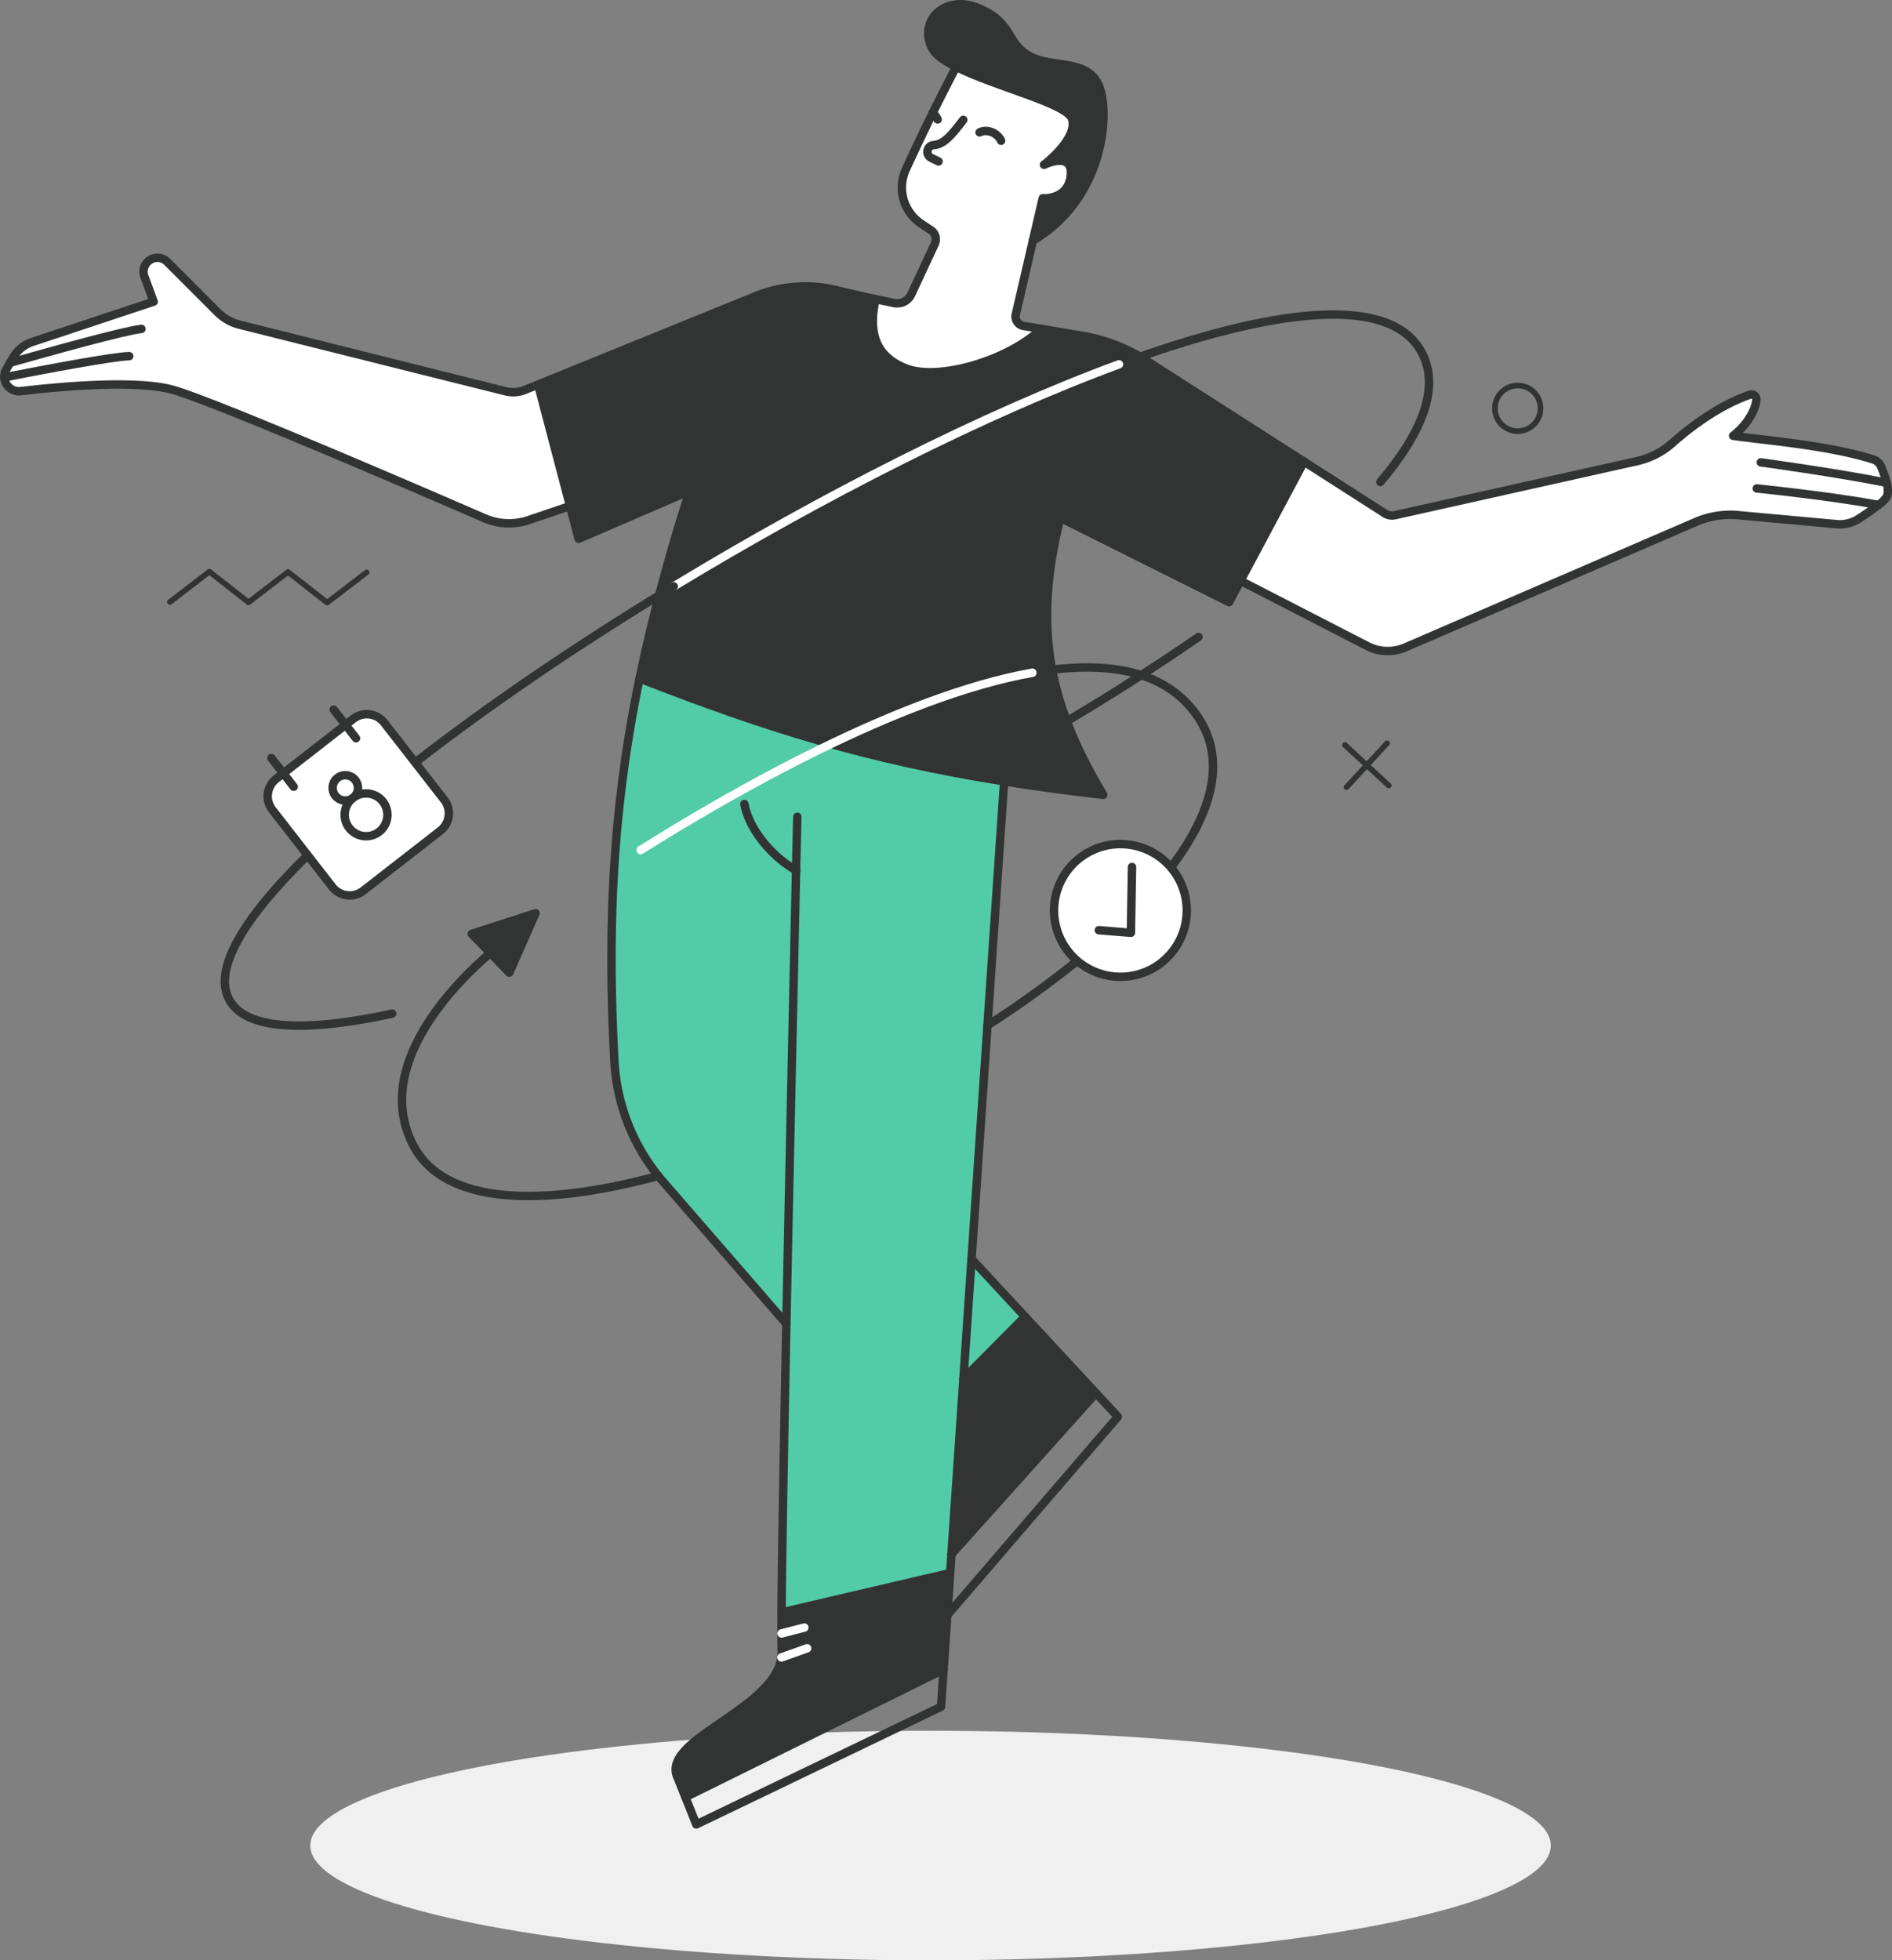 <svg xmlns="http://www.w3.org/2000/svg" viewBox="0 0 585.93 607.13"><rect x="0" y="0" width="585.93" height="607.13" fill="#808080" stroke="none"/><defs><style>.cls-1{fill:#f0f0f0;}.cls-2,.cls-6,.cls-7{fill:none;}.cls-2,.cls-6,.cls-8{stroke:#323433;}.cls-2,.cls-6,.cls-7,.cls-8{stroke-linecap:round;stroke-linejoin:round;}.cls-2{stroke-width:1.74px;}.cls-3,.cls-8{fill:#323433;}.cls-4{fill:#fff;}.cls-5{fill:#52cca7;}.cls-6,.cls-7,.cls-8{stroke-width:2.61px;}.cls-7{stroke:#fff;}</style></defs><title>Asset 3</title><g id="Layer_2" data-name="Layer 2"><g id="graphic"><ellipse class="cls-1" cx="288.18" cy="571.58" rx="192.09" ry="35.55"/><polyline class="cls-2" points="52.62 186.44 64.83 177.05 76.97 186.54 89.19 177.15 101.32 186.63 113.54 177.25"/><line class="cls-2" x1="416.49" y1="230.72" x2="430.08" y2="243.27"/><line class="cls-2" x1="417.01" y1="243.79" x2="429.56" y2="230.2"/><path class="cls-2" d="M477.08,126.46a7.06,7.06,0,1,0-7.06,7.06A7.06,7.06,0,0,0,477.08,126.46Z"/><path class="cls-3" d="M242,505.89c0-1.82,0-4,0-6.52l52.19-12.19h0l-.89,13-1.15,16.85h0l-80,39.55c-1.24-3.1-2.35-5.88-2.4-6-5.65-11.79,29.94-21,32.15-37.31a12.22,12.22,0,0,0,.1-2.1C242.06,510.18,242,508.37,242,505.89Z"/><path class="cls-4" d="M584.24,149.5a7.55,7.55,0,0,1,.15,4.18,9.38,9.38,0,0,1-2.67,2.7c-1.58,1.24-3.69,2.71-6,4.21a10.83,10.83,0,0,1-7,1.74l-30.49-2.78a26.82,26.82,0,0,0-13.06,2.09l-90,38.86a13.73,13.73,0,0,1-11.73-.4l-39.32-20.24,19.68-36.92L428.89,159a4.1,4.1,0,0,0,3.13.56l74.88-16.73a24.6,24.6,0,0,0,11-5.58c5.07-4.5,14.06-11.54,24-15a1.54,1.54,0,0,1,2.07,1.54c-.2,2.73-2.55,7.6-7.21,11.16,7.88,1.23,29.38,2.83,43.48,7.37a3.76,3.76,0,0,1,2.29,2.09A31.85,31.85,0,0,1,584.24,149.5Z"/><path class="cls-3" d="M213.59,152l-34.4,14.84-2.66-10.13-9.73-37-.23-.58L234.05,91.7a40.85,40.85,0,0,1,25.12-1.81c4.12,1,8.08,1.92,12,2.76-2.1,9-.91,17.54,9.58,21.51,9.85,3.72,31-2.2,41.83-12.32L335.22,104a52.73,52.73,0,0,1,19.65,7.59l49,31.38-19.68,36.92-3.55,6.67L328.33,160.4c-8.16,32.85-4.38,56.36,13.3,85.81C330.68,245,320.53,243.57,311,242c-41.74-6.67-72.72-16.24-112.9-31.91A567.84,567.84,0,0,1,213.59,152Z"/><path class="cls-3" d="M340.69,27.54c3.08,9.47.36,34.54-20.82,47l3.05-13.16s7.82.63,8.67-7-7.95-3.52-8.24-3.39c.3-.22,10.54-8.12,8.66-14.16-1.47-4.77-23.75-10-35.9-16.13-3.5-1.74-6.15-3.56-7.24-5.45C284,6.82,292.47-2.07,303.25,2.59s8.25,10.78,15.65,14.8S337.51,17.81,340.69,27.54Z"/><polygon class="cls-3" points="339.41 431.46 294.66 481.35 298.36 427.02 317.45 407.78 339.41 431.46"/><path class="cls-4" d="M288.82,35c2.23-4.5,4.62-9.19,7.29-14.32,12.15,6.09,34.43,11.36,35.9,16.13,1.88,6-8.36,13.94-8.66,14.16.29-.13,9.07-4.1,8.24,3.39s-8.67,7-8.67,7l-3.05,13.16-5.29,22.81a2.93,2.93,0,0,0,2.39,3.56l5.6.93c-10.82,10.12-32,16-41.83,12.32-10.49-4-11.68-12.48-9.58-21.51q2.88.63,5.76,1.21a4.78,4.78,0,0,0,5.26-2.66l7.29-15.62a3.44,3.44,0,0,0-1.27-4.37c-1.12-.71-2.15-1.39-3.12-2.07a13.46,13.46,0,0,1-4.56-16.64C283.2,46.63,285.87,41,288.82,35Z"/><polygon class="cls-5" points="300.88 389.91 317.45 407.78 298.36 427.02 300.88 389.91"/><path class="cls-5" d="M300.88,389.91,298.35,427l-3.69,54.33h0l-.39,5.82h0l-52.19,12.19c.12-17.81.74-52,1.49-89.41h0L205.37,366a62.09,62.09,0,0,1-15.09-37.35c-2.4-44.08-.12-80.31,7.78-118.55C238.24,225.8,269.22,235.37,311,242Z"/><path class="cls-4" d="M1.31,116.87a4.43,4.43,0,0,1,.55-2.36c.4-.73.8-1.44,1.21-2.14s.66-1.15,1-1.71A10.71,10.71,0,0,1,10,105.91L47.59,93.42l-2.88-7.81a4.29,4.29,0,0,1,7.07-4.52L67.36,96.67a14.82,14.82,0,0,0,6.9,3.91l82.31,20.6a9.66,9.66,0,0,0,6-.42l4-1.62.23.58,9.73,37-12.75,4.32a19.06,19.06,0,0,1-13.72-.56c-20.58-8.93-82.1-35.45-96-39.63-10.64-3.2-32.84-1.45-47.69.27A4.52,4.52,0,0,1,1.31,116.87Z"/><path class="cls-6" d="M198.06,210.13h0C238.24,225.8,269.22,235.37,311,242c9.57,1.53,19.72,2.91,30.67,4.17-17.68-29.45-21.46-53-13.3-85.81l52.27,26.13,3.55-6.67,19.68-36.92"/><path class="cls-6" d="M323.34,51h0c.3-.22,10.54-8.12,8.66-14.16-1.47-4.77-23.75-10-35.9-16.13-3.5-1.74-6.15-3.56-7.24-5.45C284,6.82,292.47-2.07,303.25,2.59s8.25,10.78,15.65,14.8,18.61.42,21.79,10.15c3.08,9.47.36,34.54-20.82,47"/><path class="cls-6" d="M384.15,179.86l39.32,20.24a13.73,13.73,0,0,0,11.73.4l90-38.86a26.82,26.82,0,0,1,13.06-2.09l30.49,2.78a10.83,10.83,0,0,0,7-1.74c2.31-1.5,4.42-3,6-4.21a9.38,9.38,0,0,0,2.67-2.7,7.55,7.55,0,0,0-.15-4.18,31.85,31.85,0,0,0-1.77-5.08,3.76,3.76,0,0,0-2.29-2.09c-14.1-4.54-35.6-6.14-43.48-7.37,4.66-3.56,7-8.43,7.21-11.16a1.54,1.54,0,0,0-2.07-1.54c-9.93,3.45-18.92,10.49-24,15a24.6,24.6,0,0,1-11,5.58L432,159.56a4.1,4.1,0,0,1-3.13-.56l-25.06-16.06-49-31.38A52.73,52.73,0,0,0,335.22,104l-12.65-2.13-5.6-.93a2.93,2.93,0,0,1-2.39-3.56l5.29-22.81,3.05-13.16s7.82.63,8.67-7-7.95-3.52-8.24-3.39"/><polyline class="cls-6" points="166.81 119.72 176.53 156.74 179.19 166.87 213.59 152.03"/><path class="cls-6" d="M224.06,121.11c-3.83,10.76-7.32,21-10.47,30.92a567.84,567.84,0,0,0-15.53,58.1c-7.9,38.24-10.18,74.47-7.78,118.55A62.09,62.09,0,0,0,205.37,366L243.54,410"/><path class="cls-6" d="M294.65,481.36l-.39,5.82-.89,13-1.15,16.85-.79,11.57-75.8,36.44s-1.78-4.49-3.37-8.46c-1.24-3.1-2.35-5.88-2.4-6-5.65-11.79,29.94-21,32.15-37.31a12.22,12.22,0,0,0,.1-2.1c-.05-1-.07-2.85-.07-5.33,0-1.82,0-4,0-6.52.12-17.81.74-52,1.49-89.41,1.06-52.94,2.4-112.25,3-140.39.24-10.4.39-16.55.39-16.55"/><polyline class="cls-6" points="310.96 242.04 300.88 389.91 298.36 427.02 294.66 481.35"/><line class="cls-6" x1="212.26" y1="556.61" x2="292.22" y2="517.06"/><line class="cls-6" x1="242.06" y1="499.37" x2="294.25" y2="487.18"/><polyline class="cls-6" points="300.88 389.91 300.88 389.91 317.45 407.78 339.41 431.46 346.19 438.77 293.37 500.21"/><polyline class="cls-6" points="298.36 427.02 317.45 407.78 317.46 407.78"/><polyline class="cls-6" points="294.65 481.36 294.66 481.35 339.41 431.46"/><path class="cls-6" d="M230.52,249c1.19,6.75,7.22,15.48,16.07,20.59"/><path class="cls-6" d="M296.11,20.72c-2.67,5.13-5.06,9.82-7.29,14.32-2.95,6-5.62,11.59-8.3,17.46a13.46,13.46,0,0,0,4.56,16.64c1,.68,2,1.36,3.12,2.07a3.44,3.44,0,0,1,1.27,4.37L282.18,91.2a4.78,4.78,0,0,1-5.26,2.66q-2.88-.58-5.76-1.21c-3.91-.84-7.87-1.75-12-2.76a40.85,40.85,0,0,0-25.12,1.81l-67.48,27.44-4,1.62a9.66,9.66,0,0,1-6,.42l-82.31-20.6a14.82,14.82,0,0,1-6.9-3.91L51.78,81.09a4.3,4.3,0,0,0-7.07,4.52l2.88,7.81L10,105.91a10.71,10.71,0,0,0-5.89,4.75q-.49.84-1,1.71c-.41.7-.81,1.41-1.21,2.14a4.43,4.43,0,0,0-.55,2.36,4.52,4.52,0,0,0,5,4.27c14.85-1.72,37.05-3.47,47.69-.27,13.93,4.18,75.45,30.7,96,39.63a19.06,19.06,0,0,0,13.72.56l12.75-4.32"/><path class="cls-6" d="M303.37,41c2.17-1.15,5.49,0,6.65,2.6"/><path class="cls-6" d="M288.82,35A4.94,4.94,0,0,1,290.37,37"/><path class="cls-6" d="M298.32,37.12c-3.59,4.71-6,7.56-9.11,7.82a2.08,2.08,0,0,0-2,2.08,2.07,2.07,0,0,0,1.18,1.87L290.66,50"/><path class="cls-6" d="M271.16,92.65c-2.1,9-.91,17.54,9.58,21.51,9.85,3.72,31-2.2,41.83-12.32"/><path class="cls-6" d="M3.07,112.37c12.64-3.6,35.3-9.91,40.74-10.51"/><path class="cls-6" d="M1.31,116.87c13.19-2.58,33.59-6.43,38.7-6.57"/><path class="cls-6" d="M545.31,143.19s23.52,3.21,38.93,6.31"/><path class="cls-6" d="M544.05,151.27s22.71,2.31,37.67,5.11"/><line class="cls-7" x1="249.96" y1="510.49" x2="242.01" y2="513.32"/><line class="cls-7" x1="249.09" y1="504.07" x2="242.04" y2="505.89"/><path class="cls-6" d="M319.72,208.35c21.83-3.88,40.52-1.33,50.73,12.92,9.62,13.42,5.29,30.07-7.83,47.38"/><path class="cls-7" d="M198.41,263.27c27.79-17.48,80.14-47.61,121.31-54.92"/><path class="cls-6" d="M333.61,297.58a317.31,317.31,0,0,1-27.8,20"/><path class="cls-6" d="M203.85,364.2c-36,9.71-66,9.06-75.77-9.3-13.14-24.75,13.32-50.82,23.74-59.75"/><polygon class="cls-8" points="146.09 289.23 165.86 282.83 157.72 301.24 146.09 289.23"/><path class="cls-6" d="M371.15,197.28c-12.61,8.73-26.36,17.51-40.82,26.12"/><path class="cls-6" d="M121.46,313.93c-26.54,5.76-45.3,5.2-50.47-4.32s4.69-25.47,24.07-44.54"/><path class="cls-6" d="M346.54,112.83c47.39-17.45,84.56-22.17,94-3.19,5.31,10.63-.12,24.34-13.06,39.64"/><path class="cls-7" d="M208.66,181.61c45.89-27.85,95.9-53.31,137.88-68.78"/><path class="cls-6" d="M128.59,236.15c22.86-17.82,50.62-36.67,80.07-54.54"/><path class="cls-4" d="M363.28,269.46a20.55,20.55,0,1,1-28.81-3.79A20.55,20.55,0,0,1,363.28,269.46Z"/><path class="cls-6" d="M363.28,269.46a20.55,20.55,0,1,1-28.81-3.79A20.55,20.55,0,0,1,363.28,269.46Z"/><polyline class="cls-6" points="340.29 288.09 350.23 288.89 350.57 268.51"/><path class="cls-4" d="M107,224.5l2.39-1.86a6.84,6.84,0,0,1,9.6,1.2l18.57,23.86a6.83,6.83,0,0,1-1.2,9.6l-23.86,18.57a6.83,6.83,0,0,1-9.6-1.19L84.35,250.81a6.83,6.83,0,0,1,1.2-9.6l2.18-1.7Zm10.42,33.07a6.62,6.62,0,0,0-8.09-10.47,3.92,3.92,0,1,0-5.51-.68,3.92,3.92,0,0,0,5.51.68,6.62,6.62,0,0,0,8.13,10.44Z"/><path class="cls-4" d="M118.59,248.29a6.61,6.61,0,1,1-9.28-1.16s0,0,0,0A6.61,6.61,0,0,1,118.59,248.29Z"/><path class="cls-4" d="M110,241.6a3.92,3.92,0,0,1-.69,5.5s0,0,0,0a3.92,3.92,0,1,1,.73-5.53Z"/><path class="cls-6" d="M107,224.5l2.39-1.86a6.84,6.84,0,0,1,9.6,1.2l18.57,23.86a6.83,6.83,0,0,1-1.2,9.6l-23.86,18.57a6.83,6.83,0,0,1-9.6-1.19L84.35,250.81a6.83,6.83,0,0,1,1.2-9.6l2.18-1.7Z"/><path class="cls-6" d="M109.35,247.1a3.92,3.92,0,1,0-5.51-.68,3.92,3.92,0,0,0,5.51.68"/><path class="cls-6" d="M109.31,247.13a6.62,6.62,0,1,0,9.28,1.16,6.61,6.61,0,0,0-9.28-1.16S109.33,247.12,109.31,247.13Z"/><polyline class="cls-6" points="90.96 243.66 87.73 239.51 84.04 234.78"/><polyline class="cls-6" points="110.25 228.65 107.02 224.5 103.34 219.76"/></g></g></svg>